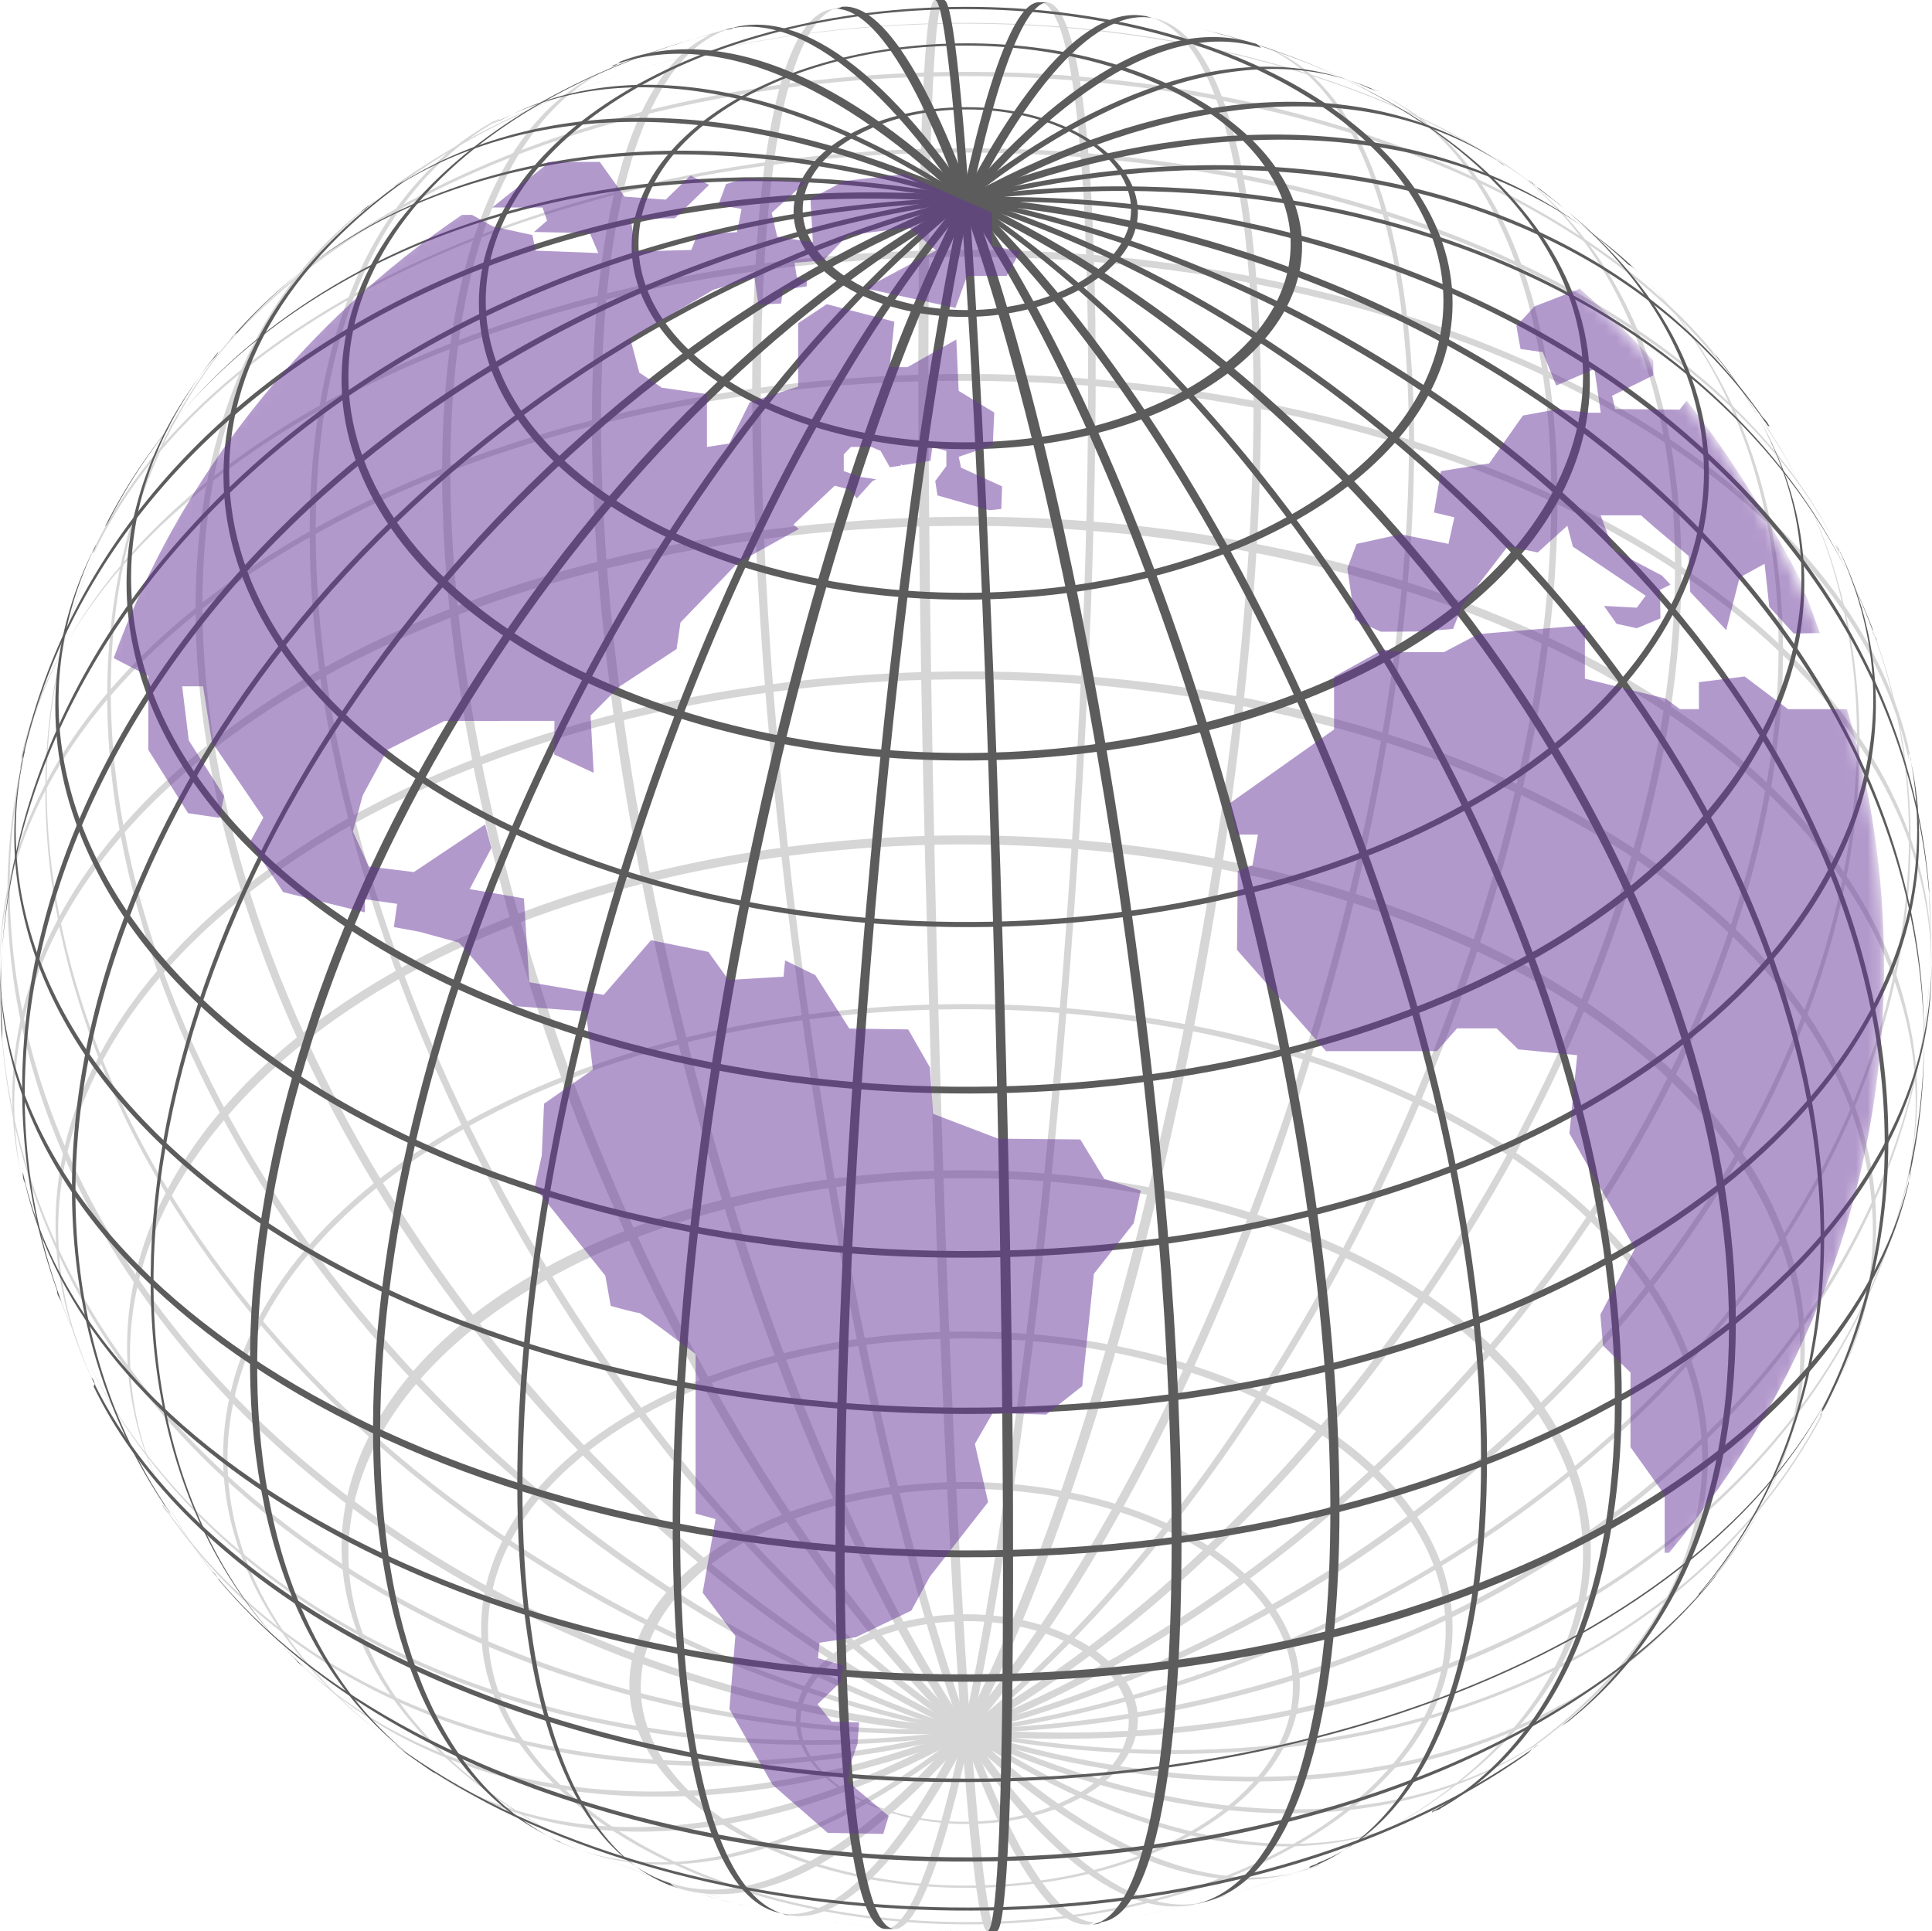 <?xml version="1.0" encoding="utf-8"?>
<!-- Generator: Adobe Illustrator 17.0.0, SVG Export Plug-In . SVG Version: 6.00 Build 0)  -->
<!DOCTYPE svg PUBLIC "-//W3C//DTD SVG 1.1//EN" "http://www.w3.org/Graphics/SVG/1.1/DTD/svg11.dtd">
<svg version="1.1" id="btn1" xmlns="http://www.w3.org/2000/svg" xmlns:xlink="http://www.w3.org/1999/xlink" x="0px" y="0px"
	 width="169.45px" height="169.408px" viewBox="0 0 169.45 169.408" enable-background="new 0 0 169.45 169.408"
	 xml:space="preserve">
<g id="btn1-sphere" transform="scale(200, -200) translate(1, -1)" opacity="0.8">
	<g id="btn1-sphere-back" transform="rotate(180)" opacity="0.25">
		<g id="btn1-sphere-half_1_">
			<g id="btn1-meridians_1_">
				<path id="btn1-meridian0_1_" fill="#333333" d="M0.563-0.153C0.571-0.153,0.583-0.342,0.589-0.576
					C0.595-0.81,0.594-1,0.586-1C0.587-1,0.588-1,0.59-1c0.008,0,0.01,0.19,0.003,0.424
					C0.587-0.342,0.575-0.153,0.567-0.153C0.566-0.153,0.565-0.153,0.563-0.153z"/>
				<path id="btn1-meridian1_1_" fill="#333333" d="M0.518-0.157c0.04,0.005,0.097-0.178,0.129-0.41
					C0.678-0.799,0.671-0.991,0.631-0.997c0,0,0,0-0,0C0.632-0.996,0.634-0.996,0.635-0.996
					c0.04,0.005,0.047,0.198,0.015,0.43C0.619-0.335,0.561-0.151,0.522-0.156
					C0.52-0.157,0.519-0.157,0.518-0.157z"/>
				<path id="btn1-meridian2_1_" fill="#333333" d="M0.471-0.166c0.069,0.018,0.171-0.152,0.228-0.379
					C0.756-0.772,0.747-0.97,0.678-0.988c-0,0-0,0-0-0c0.001,0,0.003,0.001,0.004,0.001
					C0.751-0.969,0.76-0.771,0.703-0.544c-0.057,0.227-0.159,0.396-0.228,0.379C0.473-0.166,0.472-0.166,0.471-0.166z
					"/>
				<path id="btn1-meridian3_1_" fill="#333333" d="M0.421-0.182C0.514-0.146,0.658-0.293,0.743-0.511
					s0.078-0.424-0.015-0.461C0.728-0.972,0.728-0.972,0.728-0.972c0.001,0.001,0.003,0.001,0.004,0.002
					c0.093,0.036,0.099,0.243,0.015,0.461C0.661-0.292,0.518-0.145,0.425-0.181
					C0.424-0.181,0.423-0.182,0.421-0.182z"/>
				<path id="btn1-meridian4_1_" fill="#333333" d="M0.368-0.208C0.477-0.146,0.658-0.262,0.773-0.466
					s0.118-0.42,0.009-0.481C0.781-0.947,0.781-0.947,0.781-0.948c0.001,0.001,0.003,0.001,0.004,0.002
					c0.109,0.062,0.105,0.277-0.009,0.481c-0.114,0.203-0.294,0.319-0.404,0.259
					C0.371-0.206,0.369-0.207,0.368-0.208z"/>
				<path id="btn1-meridian5_1_" fill="#333333" d="M0.311-0.246c0.115,0.092,0.326,0.018,0.472-0.165
					s0.171-0.406,0.056-0.498C0.839-0.909,0.838-0.909,0.838-0.91c0.001,0.001,0.003,0.002,0.004,0.003
					c0.115,0.092,0.09,0.315-0.056,0.498C0.64-0.227,0.43-0.153,0.315-0.243
					C0.314-0.244,0.312-0.245,0.311-0.246z"/>
				<path id="btn1-meridian6_1_" fill="#333333" d="M0.253-0.303C0.359-0.177,0.59-0.198,0.768-0.35
					s0.237-0.376,0.13-0.502C0.898-0.853,0.897-0.853,0.897-0.854C0.898-0.853,0.899-0.851,0.9-0.85
					C1.006-0.724,0.948-0.499,0.77-0.348C0.592-0.197,0.363-0.175,0.256-0.299
					C0.255-0.3,0.254-0.302,0.253-0.303z"/>
				<path id="btn1-meridian7_1_" fill="#333333" d="M0.199-0.384c0.08,0.158,0.314,0.199,0.522,0.092
					s0.312-0.321,0.231-0.479c-0.001-0.001-0.001-0.002-0.002-0.003c0.001,0.002,0.002,0.003,0.003,0.005
					c0.08,0.158-0.023,0.372-0.231,0.479c-0.207,0.106-0.439,0.066-0.521-0.089
					C0.201-0.381,0.2-0.383,0.199-0.384z"/>
				<path id="btn1-meridian8_1_" fill="#333333" d="M0.162-0.49C0.199-0.31,0.415-0.203,0.644-0.252
					s0.384-0.234,0.346-0.414C0.99-0.667,0.99-0.668,0.99-0.669C0.99-0.667,0.991-0.665,0.991-0.663
					C1.029-0.483,0.874-0.298,0.645-0.249C0.418-0.201,0.203-0.306,0.163-0.484C0.163-0.486,0.162-0.488,0.162-0.49z
					"/>
				<path id="btn1-meridian9_1_" fill="#333333" d="M0.154-0.61C0.14-0.425,0.317-0.261,0.55-0.243
					c0.233,0.018,0.434-0.118,0.449-0.302C0.999-0.547,0.999-0.548,0.999-0.549c-0,0.002-0,0.004-0,0.006
					C0.984-0.358,0.783-0.223,0.55-0.241C0.319-0.258,0.142-0.42,0.154-0.604
					C0.154-0.606,0.154-0.608,0.154-0.61z"/>
				<path id="btn1-meridian10_1_" fill="#333333" d="M0.179-0.724C0.116-0.554,0.243-0.351,0.462-0.27
					S0.911-0.261,0.974-0.431C0.975-0.432,0.975-0.433,0.975-0.434c-0.001,0.002-0.001,0.004-0.002,0.005
					C0.91-0.259,0.681-0.187,0.462-0.268C0.244-0.348,0.117-0.549,0.177-0.719
					C0.178-0.721,0.179-0.722,0.179-0.724z"/>
				<path id="btn1-meridian11_1_" fill="#333333" d="M0.228-0.817C0.13-0.676,0.208-0.454,0.401-0.322
					s0.428,0.125,0.526-0.016c0.001-0.001,0.001-0.002,0.002-0.002c-0.001,0.002-0.002,0.003-0.003,0.004
					C0.828-0.195,0.592-0.188,0.399-0.32C0.208-0.451,0.13-0.671,0.225-0.812
					C0.226-0.814,0.227-0.816,0.228-0.817z"/>
				<path id="btn1-meridian12_1_" fill="#333333" d="M0.285-0.884C0.172-0.777,0.21-0.552,0.371-0.383
					s0.384,0.22,0.498,0.112c0.001-0.001,0.001-0.001,0.002-0.002C0.87-0.271,0.868-0.27,0.867-0.269
					C0.753-0.161,0.53-0.211,0.369-0.381C0.209-0.549,0.17-0.773,0.282-0.881C0.283-0.882,0.284-0.883,0.285-0.884z"
					/>
				<path id="btn1-meridian13_1_" fill="#333333" d="M0.344-0.931C0.23-0.856,0.241-0.636,0.371-0.441
					s0.327,0.292,0.441,0.217c0-0,0.001-0.001,0.001-0.001C0.811-0.224,0.81-0.223,0.809-0.222
					C0.695-0.147,0.497-0.244,0.368-0.44C0.239-0.634,0.227-0.852,0.34-0.928
					C0.341-0.929,0.343-0.93,0.344-0.931z"/>
				<path id="btn1-meridian14_1_" fill="#333333" d="M0.399-0.961C0.296-0.914,0.293-0.704,0.392-0.491
					s0.262,0.346,0.365,0.298C0.757-0.193,0.757-0.193,0.758-0.194C0.756-0.193,0.755-0.192,0.754-0.192
					C0.651-0.144,0.488-0.278,0.389-0.49C0.291-0.701,0.293-0.911,0.395-0.959C0.397-0.96,0.398-0.961,0.399-0.961z"
					/>
				<path id="btn1-meridian15_1_" fill="#333333" d="M0.45-0.981C0.368-0.955,0.359-0.754,0.43-0.531
					s0.194,0.383,0.276,0.357c0,0,0-0,0-0C0.705-0.173,0.704-0.172,0.703-0.172
					C0.621-0.146,0.497-0.306,0.427-0.53c-0.07-0.223-0.061-0.424,0.02-0.45
					C0.448-0.98,0.449-0.981,0.45-0.981z"/>
				<path id="btn1-meridian16_1_" fill="#333333" d="M0.498-0.993c-0.055,0.01-0.064,0.205-0.019,0.435
					s0.124,0.408,0.179,0.397c0,0,0,0,0,0C0.657-0.161,0.656-0.16,0.654-0.16
					c-0.055,0.01-0.135-0.168-0.179-0.397c-0.044-0.23-0.035-0.424,0.019-0.435
					C0.496-0.992,0.497-0.993,0.498-0.993z"/>
				<path id="btn1-meridian17_1_" fill="#333333" d="M0.544-0.999C0.52-0.997,0.516-0.806,0.534-0.573
					c0.019,0.233,0.053,0.421,0.078,0.419C0.611-0.154,0.61-0.154,0.608-0.154
					C0.584-0.152,0.549-0.34,0.531-0.573S0.516-0.997,0.541-0.999C0.542-0.999,0.543-0.999,0.544-0.999z"/>
			</g>
			<g id="btn1-circles-of-latitude_1_">
				<path id="btn1-circle-of-latitude4_1_" fill="#333333" d="M0.461-0.984c0.073-0.021,0.158-0.021,0.231,0
					c-0.004-0.001-0.007-0.002-0.011-0.003c-0.067-0.017-0.142-0.017-0.209,0C0.468-0.986,0.465-0.985,0.461-0.984z"/>
				<path id="btn1-circle-of-latitude5_1_" fill="#333333" d="M0.326-0.918c0.115-0.084,0.32-0.096,0.459-0.026
					c0.016,0.008,0.03,0.017,0.043,0.026C0.826-0.919,0.824-0.92,0.822-0.921
					c-0.116-0.083-0.32-0.092-0.456-0.022c-0.013,0.007-0.025,0.014-0.036,0.022
					C0.329-0.92,0.327-0.919,0.326-0.918z"/>
				<path id="btn1-circle-of-latitude6_1_" fill="#333333" d="M0.246-0.841c0.089-0.111,0.309-0.157,0.492-0.103
					c0.074,0.022,0.133,0.058,0.169,0.103c-0.001-0.001-0.002-0.003-0.003-0.004c-0.09-0.11-0.31-0.155-0.491-0.1
					C0.342-0.923,0.284-0.888,0.249-0.846C0.248-0.844,0.247-0.843,0.246-0.841z"/>
				<path id="btn1-circle-of-latitude7_1_" fill="#333333" d="M0.193-0.757c0.061-0.129,0.281-0.203,0.493-0.167
					c0.132,0.023,0.235,0.086,0.273,0.167C0.959-0.758,0.958-0.76,0.958-0.761
					C0.895-0.889,0.674-0.963,0.464-0.925C0.335-0.902,0.233-0.84,0.195-0.761
					C0.195-0.76,0.194-0.758,0.193-0.757z"/>
				<path id="btn1-circle-of-latitude8_1_" fill="#333333" d="M0.163-0.667c0.03-0.139,0.24-0.237,0.469-0.218
					c0.187,0.015,0.334,0.105,0.359,0.218C0.99-0.668,0.99-0.67,0.989-0.671C0.957-0.81,0.747-0.907,0.518-0.888
					c-0.184,0.016-0.329,0.104-0.355,0.216C0.163-0.67,0.163-0.668,0.163-0.667z"/>
				<path id="btn1-circle-of-latitude9_1_" fill="#333333" d="M0.153-0.574C0.152-0.717,0.341-0.832,0.575-0.833
					S0.999-0.718,1-0.576c0,0.001,0,0.001,0,0.002c0-0.002,0-0.003,0-0.005C0.999-0.721,0.809-0.836,0.575-0.836
					C0.342-0.835,0.153-0.721,0.153-0.579C0.153-0.577,0.153-0.576,0.153-0.574z"/>
				<path id="btn1-circle-of-latitude10_1_" fill="#333333" d="M0.164-0.481c-0.032-0.139,0.127-0.267,0.355-0.286
					s0.439,0.077,0.471,0.216c0.005,0.023,0.005,0.047,0,0.07c0-0.002,0.001-0.003,0.001-0.005
					C1.021-0.625,0.86-0.753,0.631-0.771C0.403-0.79,0.193-0.692,0.163-0.553c-0.005,0.022-0.005,0.045,0,0.067
					C0.163-0.484,0.163-0.483,0.164-0.481z"/>
				<path id="btn1-circle-of-latitude11_1_" fill="#333333" d="M0.195-0.392C0.133-0.52,0.253-0.654,0.464-0.692
					C0.674-0.73,0.895-0.657,0.958-0.529c0.022,0.045,0.022,0.092,0,0.137C0.958-0.393,0.959-0.395,0.96-0.396
					c0.061-0.129-0.062-0.263-0.273-0.3C0.474-0.733,0.254-0.659,0.193-0.53c-0.021,0.044-0.021,0.09,0,0.134
					C0.194-0.395,0.195-0.393,0.195-0.392z"/>
				<path id="btn1-circle-of-latitude12_1_" fill="#333333" d="M0.249-0.307c-0.09-0.11-0.017-0.244,0.164-0.299
					s0.401-0.011,0.491,0.1c0.052,0.063,0.052,0.137,0,0.199c0.001-0.001,0.002-0.003,0.003-0.004
					C0.996-0.423,0.92-0.557,0.738-0.611C0.555-0.665,0.335-0.619,0.246-0.508c-0.05,0.062-0.05,0.134,0,0.196
					C0.247-0.31,0.248-0.309,0.249-0.307z"/>
				<path id="btn1-circle-of-latitude13_1_" fill="#333333" d="M0.331-0.232c-0.116-0.083-0.1-0.207,0.036-0.278
					s0.34-0.061,0.456,0.022c0.103,0.074,0.103,0.182,0,0.256C0.824-0.233,0.826-0.234,0.827-0.235
					c0.115-0.084,0.096-0.209-0.043-0.279S0.44-0.572,0.326-0.488c-0.1,0.073-0.1,0.18,0,0.253
					C0.327-0.234,0.329-0.233,0.331-0.232z"/>
				<path id="btn1-circle-of-latitude14_1_" fill="#333333" d="M0.472-0.166c-0.138-0.035-0.203-0.132-0.145-0.216
					c0.058-0.084,0.216-0.124,0.354-0.088S0.884-0.339,0.826-0.255c-0.028,0.04-0.08,0.072-0.145,0.088
					c0.004-0.001,0.007-0.002,0.011-0.003c0.137-0.039,0.196-0.138,0.133-0.221S0.598-0.51,0.461-0.471
					S0.264-0.333,0.328-0.25c0.027,0.035,0.074,0.064,0.133,0.081C0.465-0.168,0.468-0.167,0.472-0.166z"/>
				<path id="btn1-circle-of-latitude15_1_" fill="#333333" d="M0.366-0.285c0,0.071,0.094,0.128,0.21,0.128
					s0.21-0.057,0.21-0.128s-0.094-0.128-0.21-0.128S0.366-0.355,0.366-0.285L0.366-0.285z M0.363-0.286
					c0-0.072,0.096-0.13,0.213-0.13c0.118,0,0.213,0.058,0.213,0.13c0,0,0,0,0,0c0,0.072-0.096,0.13-0.213,0.13
					C0.459-0.156,0.363-0.214,0.363-0.286C0.363-0.286,0.363-0.286,0.363-0.286z"/>
				<path id="btn1-circle-of-latitude16_1_" fill="#333333" d="M0.433-0.26c0,0.048,0.064,0.087,0.143,0.087
					s0.143-0.039,0.143-0.087S0.655-0.347,0.576-0.347S0.433-0.308,0.433-0.26z M0.43-0.261
					c0-0.049,0.066-0.089,0.147-0.089s0.147,0.04,0.147,0.089S0.657-0.172,0.576-0.172S0.43-0.212,0.43-0.261z"/>
				<path id="btn1-circle-of-latitude17_1_" fill="#333333" d="M0.505-0.245c0,0.024,0.032,0.044,0.072,0.044
					s0.072-0.02,0.072-0.044S0.616-0.289,0.576-0.289S0.505-0.269,0.505-0.245z M0.501-0.246
					c0-0.025,0.034-0.046,0.075-0.046c0.042,0,0.075,0.021,0.075,0.046c0,0,0,0,0,0c0,0.025-0.034,0.046-0.075,0.046
					C0.535-0.2,0.501-0.22,0.501-0.246C0.501-0.246,0.501-0.246,0.501-0.246z"/>
			</g>
		</g>
	</g>
	<g id="btn1-sphere-front">
		<g id="btn1-sphere-half">
			<g id="btn1-meridians">
				<path id="btn1-meridian0" fill="#333333" d="M-0.59,1c0.008,0,0.02-0.189,0.026-0.423
					S-0.559,0.153-0.567,0.153c0.001,0,0.003,0,0.004,0c0.008,0,0.01,0.19,0.003,0.424
					S-0.578,1-0.586,1C-0.587,1-0.588,1-0.59,1z"/>
				<path id="btn1-meridian1" fill="#333333" d="M-0.635,0.996c0.04,0.005,0.097-0.178,0.129-0.41
					s0.024-0.424-0.015-0.43c0,0,0,0-0,0c0.001,0,0.003,0,0.004,0.001
					c0.04,0.005,0.047,0.198,0.015,0.43c-0.031,0.232-0.089,0.415-0.129,0.41
					C-0.632,0.996-0.634,0.996-0.635,0.996z"/>
				<path id="btn1-meridian2" fill="#333333" d="M-0.682,0.987c0.069,0.018,0.171-0.152,0.228-0.379
					c0.057-0.227,0.048-0.425-0.021-0.443c-0,0-0,0-0-0c0.001,0,0.003,0.001,0.004,0.001
					C-0.402,0.184-0.393,0.382-0.45,0.609c-0.057,0.227-0.159,0.396-0.228,0.379
					C-0.679,0.987-0.681,0.987-0.682,0.987z"/>
				<path id="btn1-meridian3" fill="#333333" d="M-0.732,0.971c0.093,0.036,0.237-0.111,0.322-0.329
					s0.078-0.424-0.015-0.461c-0-0-0-0-0.001-0c0.001,0.001,0.003,0.001,0.004,0.002
					c0.093,0.036,0.099,0.243,0.015,0.461c-0.085,0.217-0.228,0.365-0.321,0.329
					C-0.729,0.972-0.73,0.971-0.732,0.971z"/>
				<path id="btn1-meridian4" fill="#333333" d="M-0.785,0.945C-0.675,1.007-0.494,0.891-0.38,0.687
					s0.118-0.42,0.009-0.481c-0-0-0.001-0-0.001-0.001c0.001,0.001,0.003,0.001,0.004,0.002
					c0.109,0.062,0.105,0.277-0.009,0.481c-0.114,0.203-0.294,0.319-0.404,0.259
					C-0.782,0.947-0.783,0.946-0.785,0.945z"/>
				<path id="btn1-meridian5" fill="#333333" d="M-0.842,0.907c0.115,0.092,0.326,0.018,0.472-0.165
					s0.171-0.406,0.056-0.498C-0.314,0.244-0.315,0.243-0.315,0.243c0.001,0.001,0.003,0.002,0.004,0.003
					c0.115,0.092,0.09,0.315-0.056,0.498c-0.145,0.182-0.355,0.256-0.471,0.166
					C-0.839,0.909-0.84,0.908-0.842,0.907z"/>
				<path id="btn1-meridian6" fill="#333333" d="M-0.9,0.85c0.106,0.126,0.337,0.105,0.515-0.047
					s0.237-0.376,0.13-0.502C-0.255,0.3-0.256,0.3-0.256,0.299c0.001,0.001,0.002,0.003,0.003,0.004
					c0.106,0.126,0.048,0.351-0.13,0.502c-0.177,0.151-0.406,0.172-0.513,0.049
					C-0.898,0.853-0.899,0.851-0.9,0.85z"/>
				<path id="btn1-meridian7" fill="#333333" d="M-0.954,0.769c0.08,0.158,0.314,0.199,0.522,0.092
					s0.312-0.321,0.231-0.479C-0.201,0.381-0.201,0.38-0.202,0.379c0.001,0.002,0.002,0.003,0.003,0.005
					c0.08,0.158-0.023,0.372-0.231,0.479c-0.207,0.106-0.439,0.066-0.521-0.089
					C-0.952,0.772-0.953,0.77-0.954,0.769z"/>
				<path id="btn1-meridian8" fill="#333333" d="M-0.991,0.663C-0.953,0.843-0.737,0.95-0.508,0.901
					c0.229-0.049,0.384-0.234,0.346-0.414C-0.162,0.486-0.163,0.485-0.163,0.484
					c0,0.002,0.001,0.004,0.001,0.006C-0.124,0.67-0.279,0.855-0.508,0.904C-0.735,0.952-0.95,0.847-0.99,0.669
					C-0.99,0.667-0.991,0.665-0.991,0.663z"/>
				<path id="btn1-meridian9" fill="#333333" d="M-0.999,0.543C-1.013,0.728-0.836,0.892-0.603,0.91
					c0.233,0.018,0.434-0.118,0.449-0.302c0-0.001,0-0.003,0-0.004
					c-0,0.002-0,0.004-0,0.006c-0.015,0.185-0.215,0.32-0.449,0.302
					C-0.834,0.895-1.011,0.733-0.999,0.549C-0.999,0.547-0.999,0.545-0.999,0.543z"/>
				<path id="btn1-meridian10" fill="#333333" d="M-0.973,0.429c-0.063,0.17,0.064,0.373,0.283,0.454
					s0.449,0.009,0.512-0.161c0-0.001,0.001-0.002,0.001-0.003c-0.001,0.002-0.001,0.004-0.002,0.005
					C-0.242,0.894-0.472,0.966-0.691,0.885C-0.909,0.805-1.036,0.604-0.975,0.434
					C-0.975,0.432-0.974,0.431-0.973,0.429z"/>
				<path id="btn1-meridian11" fill="#333333" d="M-0.925,0.336C-1.022,0.477-0.945,0.699-0.752,0.831
					s0.428,0.125,0.526-0.016c0.001-0.001,0.001-0.002,0.002-0.002c-0.001,0.002-0.002,0.003-0.003,0.004
					C-0.325,0.958-0.56,0.965-0.753,0.833c-0.192-0.131-0.27-0.351-0.175-0.493
					C-0.927,0.339-0.926,0.337-0.925,0.336z"/>
				<path id="btn1-meridian12" fill="#333333" d="M-0.867,0.269C-0.981,0.376-0.943,0.601-0.781,0.77
					S-0.397,0.99-0.283,0.882C-0.283,0.882-0.282,0.881-0.282,0.881c-0.001,0.001-0.002,0.002-0.004,0.003
					C-0.399,0.992-0.622,0.942-0.783,0.772c-0.16-0.169-0.199-0.392-0.087-0.5
					C-0.87,0.271-0.868,0.27-0.867,0.269z"/>
				<path id="btn1-meridian13" fill="#333333" d="M-0.809,0.222c-0.114,0.075-0.102,0.294,0.027,0.489
					s0.327,0.292,0.441,0.217c0-0,0.001-0.001,0.001-0.001c-0.001,0.001-0.003,0.002-0.004,0.003
					c-0.114,0.075-0.312-0.022-0.441-0.217c-0.129-0.194-0.141-0.412-0.028-0.488
					C-0.811,0.224-0.81,0.223-0.809,0.222z"/>
				<path id="btn1-meridian14" fill="#333333" d="M-0.754,0.192c-0.103,0.047-0.106,0.258-0.007,0.47
					s0.262,0.346,0.365,0.298c0-0,0.001-0,0.001-0C-0.397,0.96-0.398,0.961-0.399,0.961
					C-0.502,1.009-0.665,0.875-0.764,0.663c-0.099-0.211-0.096-0.421,0.006-0.469
					C-0.756,0.193-0.755,0.192-0.754,0.192z"/>
				<path id="btn1-meridian15" fill="#333333" d="M-0.703,0.172c-0.082,0.026-0.091,0.227-0.02,0.45
					s0.194,0.383,0.276,0.357c0,0,0-0,0-0C-0.448,0.98-0.449,0.981-0.45,0.981
					c-0.082,0.026-0.205-0.135-0.276-0.357c-0.07-0.223-0.061-0.424,0.02-0.45
					C-0.705,0.173-0.704,0.172-0.703,0.172z"/>
				<path id="btn1-meridian16" fill="#333333" d="M-0.654,0.16c-0.055,0.01-0.064,0.205-0.019,0.435
					s0.124,0.408,0.179,0.397c0,0,0,0,0,0c-0.001,0-0.003,0.001-0.004,0.001
					c-0.055,0.01-0.135-0.168-0.179-0.397c-0.044-0.23-0.035-0.424,0.019-0.435
					C-0.657,0.161-0.656,0.16-0.654,0.16z"/>
				<path id="btn1-meridian17" fill="#333333" d="M-0.608,0.154C-0.632,0.156-0.637,0.347-0.618,0.58
					s0.053,0.421,0.078,0.419c-0.001,0-0.003,0-0.004,0C-0.569,1.001-0.603,0.813-0.622,0.58
					c-0.019-0.233-0.014-0.424,0.01-0.426C-0.611,0.154-0.61,0.154-0.608,0.154z"/>
			</g>
			<g id="btn1-circles-of-latitude">
				<path id="btn1-circle-of-latitude4" fill="#333333" d="M-0.692,0.169c0.073-0.021,0.158-0.021,0.231,0
					c-0.004-0.001-0.007-0.002-0.011-0.003c-0.067-0.017-0.142-0.017-0.209,0C-0.685,0.167-0.688,0.168-0.692,0.169z"/>
				<path id="btn1-circle-of-latitude5" fill="#333333" d="M-0.827,0.235c0.115-0.084,0.32-0.096,0.459-0.026
					c0.016,0.008,0.03,0.017,0.043,0.026c-0.002-0.001-0.003-0.002-0.005-0.004
					c-0.116-0.083-0.32-0.092-0.456-0.022c-0.013,0.007-0.025,0.014-0.036,0.022
					C-0.824,0.233-0.826,0.234-0.827,0.235z"/>
				<path id="btn1-circle-of-latitude6" fill="#333333" d="M-0.907,0.311c0.089-0.111,0.309-0.157,0.492-0.103
					c0.074,0.022,0.133,0.058,0.169,0.103c-0.001-0.001-0.002-0.003-0.003-0.004c-0.09-0.11-0.31-0.155-0.491-0.1
					c-0.071,0.021-0.128,0.057-0.164,0.1C-0.905,0.309-0.906,0.31-0.907,0.311z"/>
				<path id="btn1-circle-of-latitude7" fill="#333333" d="M-0.96,0.396c0.061-0.129,0.281-0.203,0.493-0.167
					c0.132,0.023,0.235,0.086,0.273,0.167c-0.001-0.002-0.001-0.003-0.002-0.004
					c-0.062-0.128-0.283-0.201-0.494-0.164c-0.129,0.023-0.231,0.085-0.269,0.164
					C-0.958,0.393-0.959,0.395-0.96,0.396z"/>
				<path id="btn1-circle-of-latitude8" fill="#333333" d="M-0.99,0.486c0.03-0.139,0.24-0.237,0.469-0.218
					c0.187,0.015,0.334,0.105,0.359,0.218c-0-0.002-0.001-0.003-0.001-0.005
					c-0.032-0.139-0.243-0.236-0.471-0.216c-0.184,0.016-0.329,0.104-0.355,0.216
					C-0.99,0.483-0.99,0.484-0.99,0.486z"/>
				<path id="btn1-circle-of-latitude9" fill="#333333" d="M-1,0.579c-0.001-0.142,0.188-0.258,0.422-0.259
					c0.234-0.001,0.424,0.115,0.425,0.257c0,0.001,0,0.001,0,0.002c0-0.002,0-0.003,0-0.005
					c-0.001-0.142-0.191-0.258-0.425-0.257C-0.811,0.318-0.999,0.432-1,0.574C-1,0.576-1,0.577-1,0.579z"/>
				<path id="btn1-circle-of-latitude10" fill="#333333" d="M-0.989,0.671c-0.032-0.139,0.127-0.267,0.355-0.286
					s0.439,0.077,0.471,0.216c0.005,0.023,0.005,0.047,0,0.07c0-0.002,0.001-0.003,0.001-0.005
					C-0.132,0.528-0.293,0.4-0.521,0.382s-0.439,0.079-0.469,0.218c-0.005,0.022-0.005,0.045,0,0.067
					C-0.99,0.668-0.99,0.67-0.989,0.671z"/>
				<path id="btn1-circle-of-latitude11" fill="#333333" d="M-0.958,0.761c-0.062-0.128,0.058-0.263,0.269-0.3
					s0.432,0.035,0.494,0.164c0.022,0.045,0.022,0.092,0,0.137c0.001-0.002,0.001-0.003,0.002-0.004
					c0.061-0.129-0.062-0.263-0.273-0.3S-0.899,0.494-0.96,0.623c-0.021,0.044-0.021,0.09,0,0.134
					C-0.959,0.758-0.958,0.76-0.958,0.761z"/>
				<path id="btn1-circle-of-latitude12" fill="#333333" d="M-0.904,0.846c-0.09-0.11-0.017-0.244,0.164-0.299
					c0.181-0.055,0.401-0.011,0.491,0.1c0.052,0.063,0.052,0.137,0,0.199c0.001-0.001,0.002-0.003,0.003-0.004
					c0.089-0.111,0.013-0.245-0.169-0.299s-0.403-0.008-0.492,0.103c-0.05,0.062-0.05,0.134,0,0.196
					C-0.906,0.843-0.905,0.844-0.904,0.846z"/>
				<path id="btn1-circle-of-latitude13" fill="#333333" d="M-0.822,0.921c-0.116-0.083-0.1-0.207,0.036-0.278
					s0.34-0.061,0.456,0.022c0.103,0.074,0.103,0.182,0,0.256c0.002-0.001,0.003-0.002,0.005-0.004
					C-0.211,0.834-0.23,0.709-0.368,0.639s-0.344-0.058-0.459,0.026c-0.1,0.073-0.1,0.18,0,0.253
					C-0.826,0.919-0.824,0.92-0.822,0.921z"/>
				<path id="btn1-circle-of-latitude14" fill="#333333" d="M-0.681,0.987c-0.138-0.035-0.203-0.132-0.145-0.216
					s0.216-0.124,0.354-0.088c0.138,0.035,0.203,0.132,0.145,0.216c-0.028,0.04-0.08,0.072-0.145,0.088
					c0.004-0.001,0.007-0.002,0.011-0.003c0.137-0.039,0.196-0.138,0.133-0.221S-0.555,0.643-0.692,0.682
					C-0.829,0.721-0.888,0.82-0.825,0.903C-0.797,0.939-0.75,0.968-0.692,0.984C-0.688,0.985-0.685,0.986-0.681,0.987
					z"/>
				<path id="btn1-circle-of-latitude15" fill="#333333" d="M-0.787,0.868c0,0.071,0.094,0.128,0.21,0.128
					s0.21-0.057,0.21-0.128s-0.094-0.128-0.21-0.128S-0.787,0.798-0.787,0.868L-0.787,0.868z M-0.79,0.867
					c0-0.072,0.096-0.13,0.213-0.13S-0.363,0.795-0.363,0.867c0,0,0,0,0,0c0,0.072-0.096,0.13-0.213,0.13
					C-0.694,0.997-0.79,0.939-0.79,0.867C-0.79,0.867-0.79,0.867-0.79,0.867z"/>
				<path id="btn1-circle-of-latitude16" fill="#333333" d="M-0.72,0.893c0,0.048,0.064,0.087,0.143,0.087
					s0.143-0.039,0.143-0.087c0-0.048-0.064-0.087-0.143-0.087S-0.72,0.845-0.72,0.893z M-0.723,0.892
					c0-0.049,0.066-0.089,0.147-0.089s0.147,0.04,0.147,0.089c0,0.049-0.066,0.089-0.147,0.089
					S-0.723,0.941-0.723,0.892z"/>
				<path id="btn1-circle-of-latitude17" fill="#333333" d="M-0.648,0.908c0,0.024,0.032,0.044,0.072,0.044
					s0.072-0.02,0.072-0.044S-0.537,0.864-0.576,0.864S-0.648,0.884-0.648,0.908z M-0.652,0.907
					c0-0.025,0.034-0.046,0.075-0.046S-0.501,0.882-0.501,0.907c0,0,0,0,0,0c0,0.025-0.034,0.046-0.075,0.046
					C-0.618,0.953-0.652,0.933-0.652,0.907C-0.652,0.907-0.652,0.907-0.652,0.907z"/>
			</g>
		</g>
	</g>
</g>
<defs>
	<filter id="Adobe_OpacityMaskFilter" filterUnits="userSpaceOnUse" x="5.301" y="5.052" width="159.946" height="159.7">
		<feColorMatrix  type="matrix" values="1 0 0 0 0  0 1 0 0 0  0 0 1 0 0  0 0 0 1 0"/>
	</filter>
</defs>
<mask maskUnits="userSpaceOnUse" x="5.301" y="5.052" width="159.946" height="159.7" id="SVGID_1_">
	<g filter="url(#Adobe_OpacityMaskFilter)">
		<radialGradient id="SVGID_2_" cx="84.725" cy="85.302" r="74.532" gradientUnits="userSpaceOnUse">
			<stop  offset="0.685" style="stop-color:#FFFFFF"/>
			<stop  offset="0.752" style="stop-color:#CDCDCD"/>
			<stop  offset="0.903" style="stop-color:#525252"/>
			<stop  offset="1" style="stop-color:#000000"/>
		</radialGradient>
		<circle fill="url(#SVGID_2_)" cx="84.725" cy="85.302" r="80.573"/>
	</g>
</mask>
<g opacity="0.5" mask="url(#SVGID_1_)">
	<path fill="none" d="M158.138,52.031c-0.154-0.34-0.315-0.676-0.473-1.014v1.079L158.138,52.031z"/>
	<path fill="none" d="M141.267,34.712l0.352,1.169l5.613,0.051l0.532-0.792c-0.959-1.199-1.951-2.37-2.976-3.511
		l-0.005,1.297L141.267,34.712z"/>
	<polygon fill="none" points="61.996,45.377 60.746,44.599 60.006,45.377 60.995,46.201 	"/>
	<polygon fill="none" points="56.006,44.204 56.006,42.204 56.006,42.204 56.006,42.204 52.263,42.204 49.913,42.841 
		49.455,43.854 51.288,44.204 	"/>
	<polygon fill="none" points="54.041,44.204 51.339,44.204 49.455,46.566 49.147,48.767 50.577,49.29 	"/>
	<polygon fill="none" points="48.223,38.429 48.89,35.83 46.955,35.368 44.814,36.388 46.133,39.093 	"/>
	<path fill="none" d="M146.006,131.139l-3-4.201v-6.54l-2.409-2.372l-0.219-2.72l3.018-5.778l-5.744-10.129
		l0.68-6.87l-5.166-0.481l-1.903-1.844h-3.472l-1.763,2h-6.115h-0.205h-3.402l-7.812-8.872l0.066-6.922
		l1.29-0.512l0.48-2.694h-1.833l-0.641-2.74l9.151-6.479v-4.623l4.314-2.397l1.678,0.239h3.644l3.018-1.588
		l9.345-0.774v4.692l7.075,1.743l1.257,0.926h1.669V59.839l4.008-0.5l3.803,2.865h5.172
		c-0.688-2-1.476-4.53-2.365-6.769l-2.308,0.086l-2.137-2.323l-0.411-3.761l-2.189,1.201l-1.177,4.615
		l-3.16-3.364l-0.128-3.178l-3.054-2.507l-1.129-1.001h-3.541l1.122,3.036l4.26,2.315l0.741,0.754l-0.92,0.447
		l0.04,2.493l-2.075,0.861l-1.771-0.391l-1.107-1.57l2.881,0.153l0.777-1.049l-6.386-4.308l-0.484-1.833
		l-2.595,2.346l-2.632-0.539l-4.003,5.202l-0.784,2.038l-2.563,0.231l-3.791,0.022l-2.266-1.06l-0.663-4.502
		l0.814-2.145l3.853-0.843l4.205,0.843l0.513-2.328l-1.785-0.422l0.612-3.622l4.231-0.664l2.958-4.179l3.054-0.605
		l2.757,0.315h1.016l-0.557-3.831l-3.354,1.399l-1.177-2.91l-1.947-0.26l-0.363-2.007l1.587-1.724l3.772-1.476
		l0.058-0.102c-14.116-12.555-32.709-20.241-53.086-20.241c-13.458,0-26.135,3.152-37.262,9.152h4.538l2.174,3.047
		l3.607,0.233l2.174-2.098l1.635,0.824l-2.995,2.929c0,0-4.143,0.071-3.941,0.071c0.202,0,0.341,2.853,0.341,2.853
		l5.026-0.139l0.543-1.356l3.464-0.205l0.407-2.038l-2.038-0.345l0.678-1.833l1.562-0.473l5.437,0.271
		l-2.995,2.72l0.484,2.104l3.127,0.477l-0.205-3.805l2.991-1.565l5.272-0.612l7.651,3.402v2.922l2.478,0.459
		l-1.195,2.157h-3.464l-1.026,2.803l-7.926-1.793l6.229-3.28l-2.376-1.997l-5.371,0.688l-0.469,0.489l-0.018-0.005
		l-0.084,0.118l-1.543,1.606l-2.555,0.217l0.205,1.276l0.894,0.37l-0.037,0.422l-2.079,0.297l-0.154,1.206
		l-1.987,0.103l-0.359-2.398l-3.567,1.085l-7.292,4.267l0.821,3.002l1.919,1.327l3.957,0.565v4.634l2.004-0.304
		l1.698-3.622l4.298-1.375v-5.558l2.511-1.822l5.878,1.692l-0.361,3.986h1.562l4.282-2.421l0.205,4.662l3.123,1.823
		l-0.132,2.82l-2.988,0.999l0.205,0.936l3.6,1.634l-0.07,1.966l-1.045,0.087c-0.007-0.037-0.011-0.056-0.011-0.056
		l-4.542-1.198l-0.194-1.253h-0.004l0.979-1.318v-1.327l-1.256-0.359l-0.269,1.224l-2.367,0.385l-0.109-0.084v0.125
		l-0.962,0.132l-0.756-1.424l-0.866-0.353h-1.785l-0.63,0.652v1.466l1.439,0.51l1.462,0.213l-0.36,0.15
		l-1.386,1.525L74.547,42.957l-1.33-0.352l-3.623,3.409l0.472,0.389l-5.349,2.962l-5.03,5.235l-0.345,2.332
		l-5.045,3.314l-2.5,2.515l0.275,5.03l-3.468-1.613l0.026-2.944l-9.649,0.004l-4.997,2.53l-2.17,4
		l-0.858,3.171l1.404,3.076l3.937,0.48l6.258-4.183l0.546,2.071l-1.91,3.607l4.762,0.814l0.473,7.354l6.526,1.107
		l4.146-4.792l5.033,1.023l1.767,2.46l4.824-0.286l0.136-1.43l2.651,1.294l2.984,4.689l5.165,0.073l1.906,3.332
		l0.271,4.073l5.712,2.178l7.204,0.07l2.108,3.461l3.193,1.023l-0.612,2.856l-3.501,4.45l-1.019,9.843
		l-3.16,2.5l-4.689-0.143l-1.565,2.716l1.159,5.103l-5.099,6.526l-1.631,2.991l-4.861,2.335l-3.197,0.484
		l-0.132,1.356l2.244,0.642l-0.271,1.459l-2.009,1.936l1.221,1.532l2.42,0.07l-0.136,1.87l-0.642,1.833
		l-0.205,1.496l3.578,3.013l-0.477,1.565l-4.869-0.092l-4.843-4.227l-3.772-6.632l0.528-6.404l-2.856-3.809
		l1.102-6.456l-1.751-0.477v-14.001c0,0-4.705-3.607-4.976-3.607c-0.275,0-2.492-0.609-2.492-0.609l-0.46-2.651
		l-6.182-7.75l0.616-2.786l0.203-4.553l4.279-2.991l-0.612-5.099l-6.25-0.469l-4.894-5.576l-3.464-0.946
		l-2.244-0.411l0.301-2.038l-2.826-0.407v1.155l-7.168-1.767l-2.889-4.396l1.162-2.13l-4.524-6.653l-0.777-4.882
		h-1.833l0.612,4.747l3.127,4.853l-0.341,1.921l-2.88-0.4l-3.489-5.554v-6.471l-3.036-1.571
		c-3.095,8.517-4.67,17.708-4.67,27.294c0,44.136,35.837,79.729,79.973,79.729
		c24.488,0,46.456-10.548,61.115-28.548h-0.382V131.139z"/>
	<polygon fill="none" points="42.006,23.545 42.006,22.204 39.205,22.204 39.051,23.204 37.006,23.204 37.006,23.204 
		37.006,23.204 37.006,25.204 41.287,25.204 	"/>
	<polygon fill="none" points="42.006,26.706 40.094,27.01 37.252,27.824 37.998,28.74 42.006,28.487 	"/>
	<polygon fill="none" points="55.68,48.984 54.452,49.256 54.045,51.204 56.644,51.204 58.006,49.699 58.006,48.111 
		56.029,48.372 	"/>
	<path fill="none" d="M56.006,47.554l1.65-0.282l1.35-0.788v-2.28h-3C56.006,45.204,56.006,47.554,56.006,47.554z"
		/>
	<polygon fill="none" points="56.887,42.249 56.887,44.189 58.57,43.782 	"/>
	<path fill="none" d="M43.237,19.868l3.464,0.748l0.268,1.36l5.51,0.205l-0.748-1.767l-4.894-0.136l1.147-0.924
		l-0.403-1.151h-4.421l4.622-3.595c-2.508,1.338-4.938,2.731-7.278,4.319l0.897-0.043L43.237,19.868z"/>
	<polygon fill="none" points="62.006,49.204 62.006,47.554 59.298,46.204 59.006,46.204 59.006,48.111 59.804,49.204 	
		"/>
	<path fill="#663399" d="M134.587,26.874l-1.587,1.727l0.363,2.013l1.947,0.271l1.177,2.933l3.354-1.445l0.557,3.831
		h-1.016l-2.757-0.315l-3.054,0.559l-2.958,4.202l-4.231,0.675l-0.612,3.628l1.785,0.424l-0.513,2.329l-4.205-0.843
		l-3.853,0.844l-0.814,2.145l0.663,4.502l2.266,1.06l3.791-0.022l2.563-0.231l0.784-2.038l4.003-5.202l2.632,0.539
		l2.595-2.346l0.484,1.833l6.386,4.308l-0.777,1.048l-2.881-0.154l1.107,1.569l1.771,0.389l2.075-0.865l-0.04-2.5
		l0.92-0.462l-0.741-0.785l-4.26-2.255l-1.122-3.036h3.541l1.129,1.001l3.054,2.568l0.128,3.148l3.16,3.35
		l1.177-4.619l2.189-1.199l0.411,3.771l2.137,2.345l2.308-0.04c-0.469-1.18-0.793-2.346-1.316-3.498
		l-0.303,0.065v-1.079c-3-5.692-6.183-11.016-10.072-15.876l-0.618,0.792l-5.655-0.051l-0.267-1.169l3.612-1.785
		v-1.297c-2-2.229-4.24-4.344-6.48-6.335l-0.112,0.103L134.587,26.874z"/>
	<path fill="#663399" d="M161.99,62.204h-5.172l-3.803-2.865l-4.008,0.5v2.365h-1.669l-1.257-0.926l-7.075-1.743
		v-4.692l-9.345,0.774l-3.018,1.588h-3.644l-1.678-0.239l-4.314,2.397v4.623l-9.151,6.479l0.641,2.74h1.833
		l-0.48,2.701l-1.29,0.496l-0.066,6.919l7.812,8.884h3.402h0.205h6.115l1.763-2h3.472l1.903,1.844l5.165,0.51
		l-0.682,6.856l5.741,10.122l-3.025,5.774l0.232,2.718l2.409,2.37v6.54l3,4.201v5.064h0.382
		c11.762-14,18.858-31.812,18.858-51.461C165.246,76.882,164.106,69.204,161.99,62.204z"/>
	<path fill="#663399" d="M13.006,65.771l3.489,5.561l2.765,0.407l0.398-1.906l-3.098-4.882l-0.584-4.747h1.833
		l0.773,4.882l4.52,6.624l-1.169,2.144l2.904,4.403l7.168,1.774v-1.155l2.826,0.407l-0.286,2.038l2.236,0.411
		l3.461,0.946l4.892,5.576l6.25,0.469l0.612,5.099l-4.279,2.991l-0.202,4.553l-0.612,2.786l6.188,7.75l0.473,2.651
		c0,0,2.19,0.609,2.465,0.609c0.271,0,4.976,3.607,4.976,3.607v14.001l1.751,0.477l-1.128,6.456l2.869,3.809
		l-0.521,6.404l3.776,6.632l4.845,4.227l4.869,0.092l0.477-1.565l-3.578-3.013l0.205-1.496l0.642-1.833l0.136-1.87
		l-2.42-0.07l-1.221-1.532l2.009-1.936l0.271-1.459l-2.244-0.642l0.132-1.356l3.197-0.484l4.861-2.335
		l1.631-2.991l5.099-6.526l-1.159-5.103l1.565-2.716l4.689,0.143l3.16-2.5l1.019-9.843l3.501-4.45l0.612-2.856
		l-3.193-1.023l-2.108-3.461l-7.204-0.07l-5.712-2.178l-0.271-4.073l-1.906-3.332l-5.165-0.073l-2.984-4.689
		l-2.651-1.294l-0.136,1.43l-4.824,0.286l-1.767-2.46l-5.033-1.023l-4.146,4.792l-6.526-1.107l-0.473-7.354
		l-4.762-0.814l1.91-3.607l-0.546-2.071l-6.258,4.183l-3.937-0.48l-1.404-3.076l0.858-3.171l2.17-4
		l4.997-2.53l9.649-0.004l-0.026,2.944l3.468,1.613l-0.275-5.03l2.5-2.515l5.044-3.314l0.345-2.332l5.03-5.235
		l5.349-2.962l-0.473-0.389l3.622-3.409l1.327,0.352l0.609,0.762l1.375-1.525l0.337-0.15l-1.417-0.213
		l-1.439-0.51v-1.466l0.63-0.652h1.785l0.818,0.353l0.804,1.427l0.962-0.135v-0.125l0.152,0.084l2.459-0.385
		l0.157-1.224l1.231,0.359v1.327l-0.979,1.318h0.004l0.194,1.253l4.542,1.299c0,0,0.004-0.032,0.011,0.004
		l1.045-0.113l0.07-1.981l-3.6-1.645l-0.205-0.949l2.988-1.021l0.132-2.86l-3.123-1.903l-0.205-4.504l-4.282,2.421
		h-1.562l0.411-3.986l-5.928-1.533l-2.511,1.664v5.558l-4.238,1.375l-1.808,3.622l-1.954,0.304v-4.634l-3.957-0.565
		l-1.978-1.327l-0.791-3.002l7.307-4.267l3.575-1.085l0.363,2.398l1.989-0.103l0.155-1.206l2.079-0.297
		l0.037-0.422l-0.894-0.37l-0.205-1.276l2.555-0.216l1.543-1.606l0.084-0.117l0.018,0.007l0.469-0.484
		l5.371-0.678l2.376,2.016l-6.229,3.318l7.926,1.717l1.026-2.803h3.464l1.195-2.157l-2.478-0.459v-2.922
		l-7.651-3.402l-5.287,0.612l-2.984,1.565l0.209,3.805l-3.125-0.477l-0.483-2.104l2.996-2.72l-5.436-0.271
		l-1.562,0.473l-0.678,1.833l2.038,0.345l-0.407,2.038l-3.464,0.205l-0.543,1.356l-5.026,0.139
		c0,0-0.139-2.852-0.341-2.852c-0.202,0,3.941-0.07,3.941-0.07l2.995-2.925l-1.635-0.818l-2.174,2.112l-3.607-0.261
		l-2.174-3.047h-4.538c-0.096,0-0.192,0.299-0.287,0.35l-4.622,3.65h4.421l0.403,1.151l-1.147,0.995l4.894,0.1
		l0.748,1.749l-5.51-0.214l-0.268-1.365l-3.464-0.75l-1.837-1.02l-0.897,0.007
		C26.704,28.224,15.76,41.795,9.97,57.729l3.036,1.571V65.771z"/>
	<polygon fill="#663399" points="58.006,49.699 56.644,51.204 54.045,51.204 54.452,49.256 55.68,49.067 
		56.029,48.413 58.006,48.111 	"/>
	<path fill="#663399" d="M59.006,46.484l-1.35,0.788l-1.65,0.282c0,0,0-2.35,0-3.35h3V46.484z"/>
	<polygon fill="#663399" points="60.746,44.599 61.996,45.377 60.995,46.201 60.006,45.377 	"/>
	<polygon fill="#663399" points="59.006,46.204 59.298,46.204 62.006,47.554 62.006,49.204 59.804,49.204 59.006,48.111 
			"/>
	<polygon fill="#663399" points="56.887,42.249 58.57,43.782 56.887,44.189 	"/>
	<polygon fill="#663399" points="49.913,42.841 52.263,42.204 56.006,42.204 56.006,42.204 56.006,42.204 56.006,44.204 
		51.288,44.204 49.455,43.854 	"/>
	<polygon fill="#663399" points="49.455,46.566 51.339,44.204 54.041,44.204 50.577,49.371 49.147,48.605 	"/>
	<polygon fill="#663399" points="46.955,35.368 48.89,35.83 48.223,38.429 46.133,39.093 44.814,36.388 	"/>
	<polygon fill="#663399" points="42.006,28.487 38.004,28.74 37.252,27.824 40.087,27.01 42.006,26.706 	"/>
	<polygon fill="#663399" points="37.006,23.204 37.006,23.204 37.006,23.204 39.051,23.204 39.205,22.204 
		42.006,22.204 42.006,23.545 41.287,25.204 37.006,25.204 	"/>
</g>
</svg>
